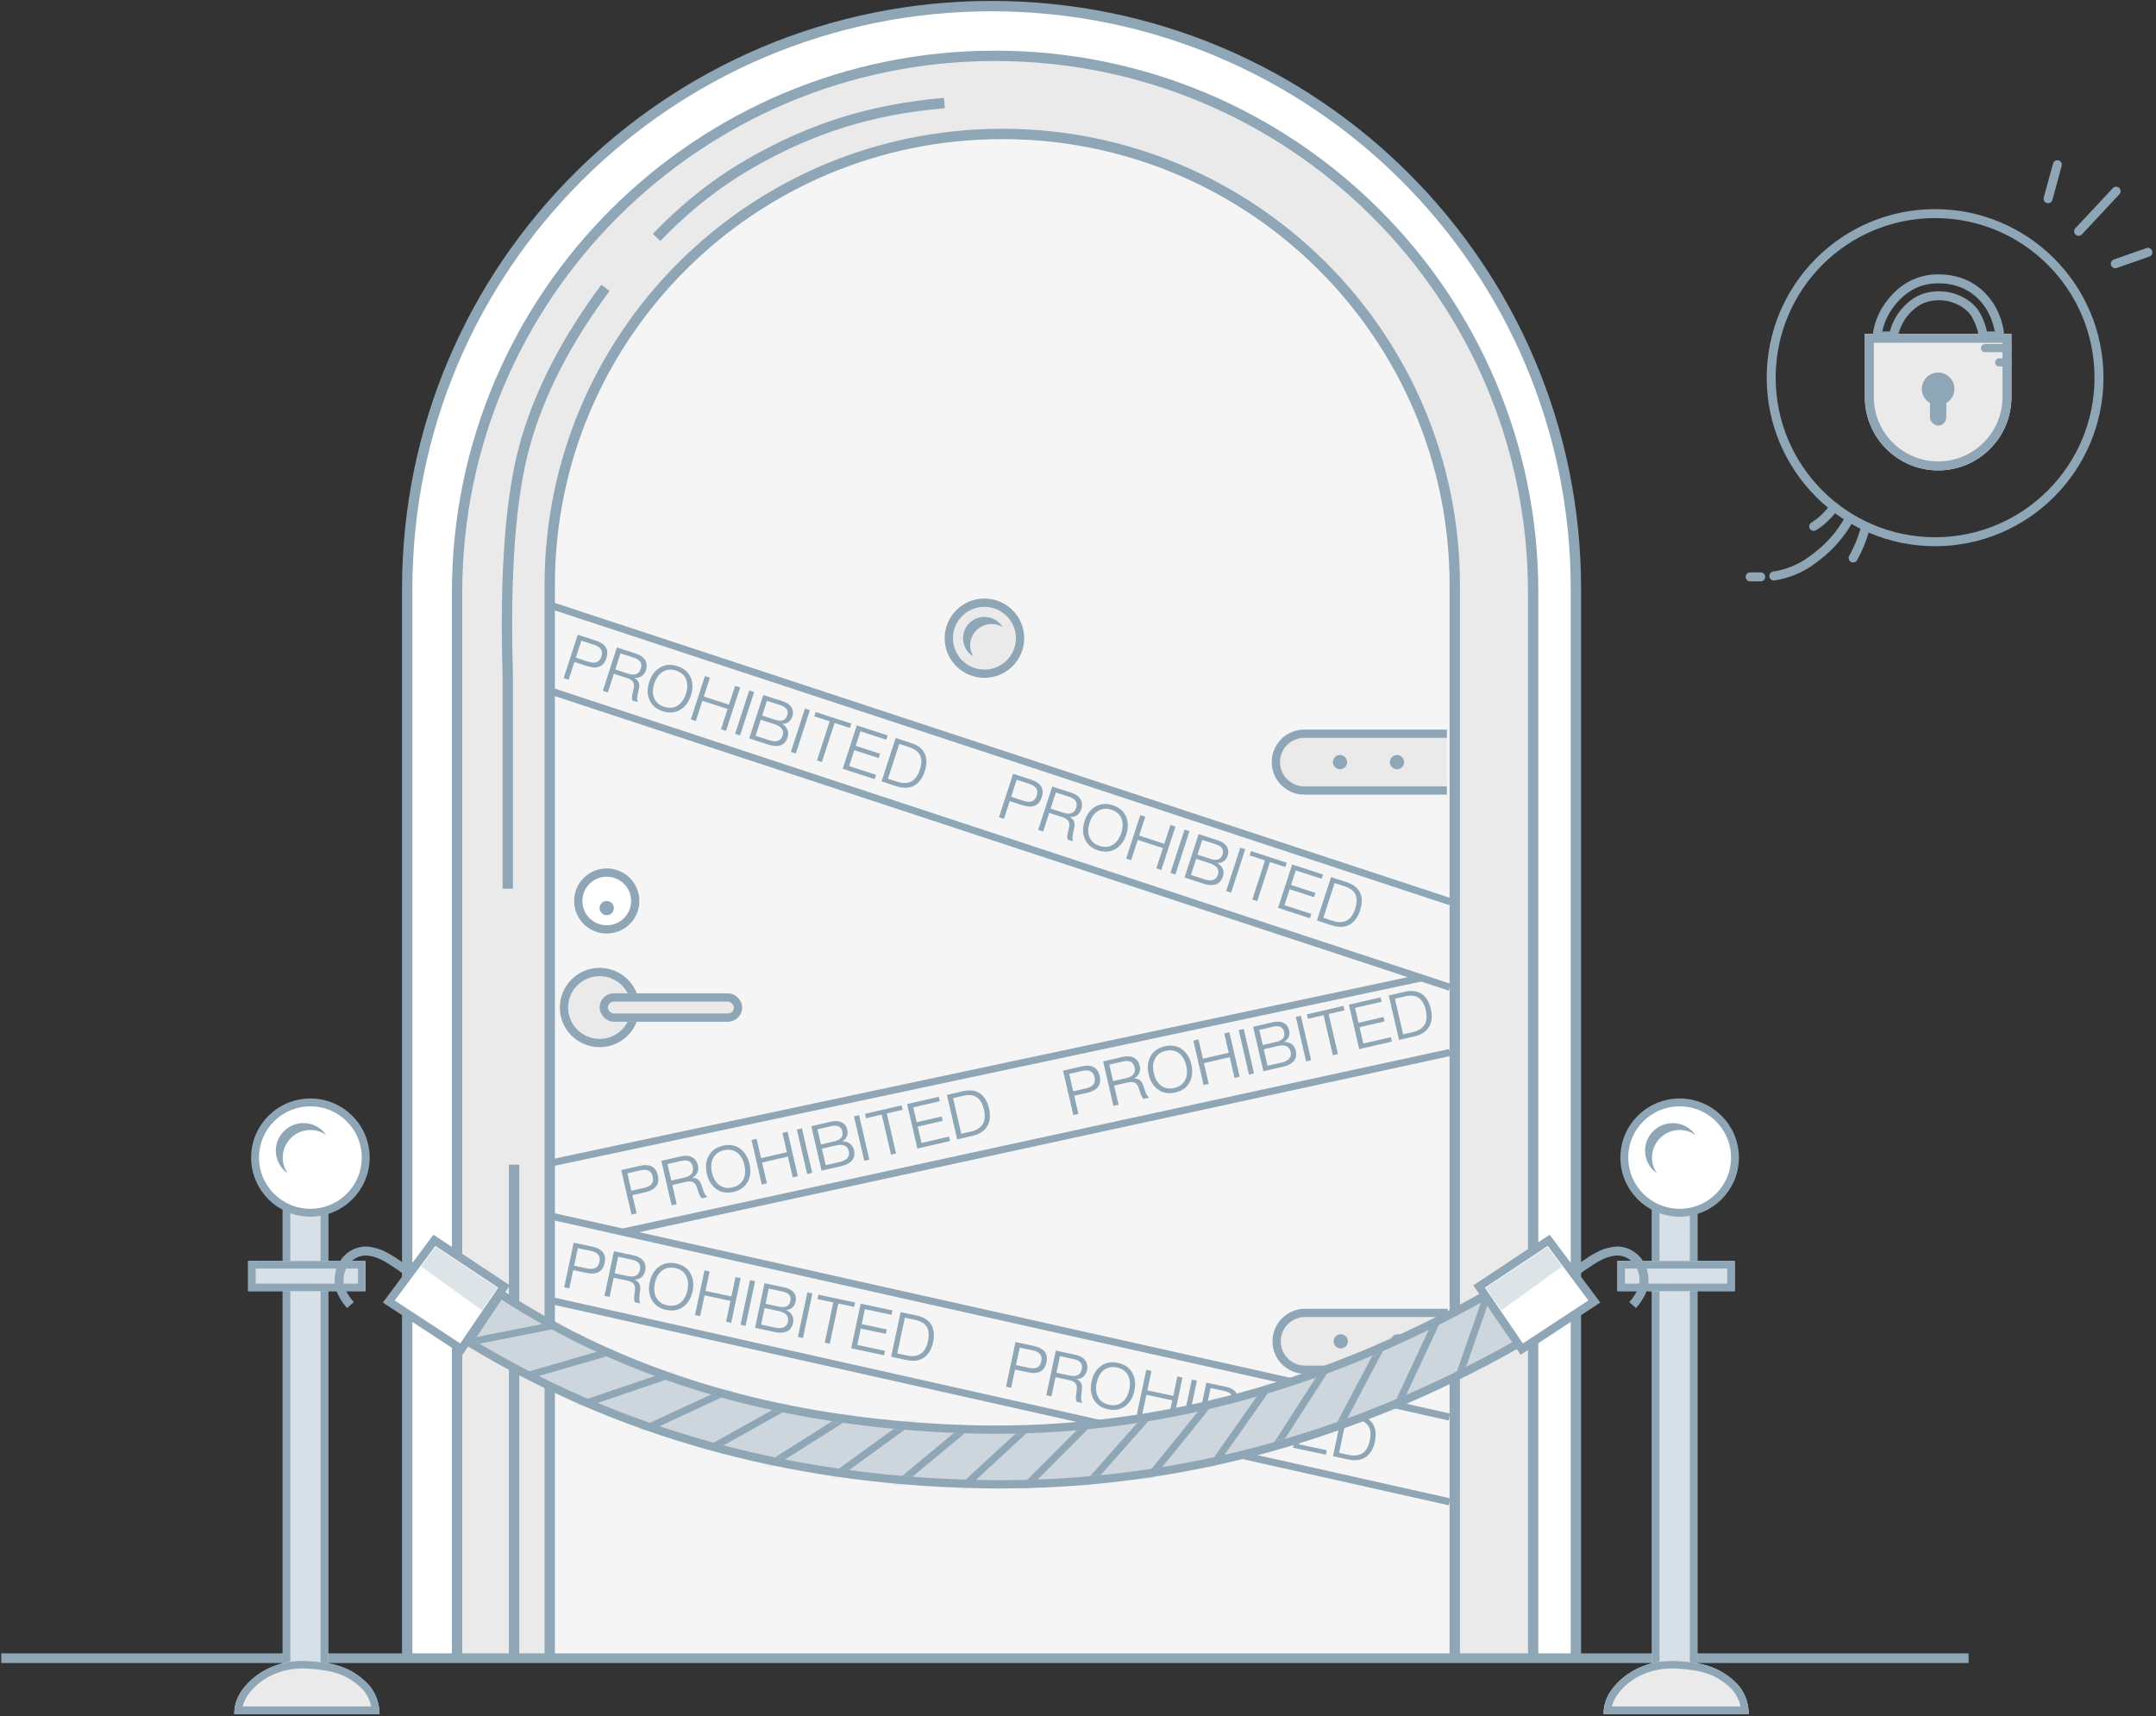 <svg xmlns="http://www.w3.org/2000/svg" xmlns:xlink="http://www.w3.org/1999/xlink" width="353" height="281" viewBox="0 0 353 281">
  <rect x="0" y="0" width="353" height="281" fill="#333333" stroke="none"/>
  <defs>
    <rect id="403-a" width="23.336" height="4.652" x="5.834" y="3.489" rx="2.326"/>
    <rect id="403-b" width="7.437" height="84.863" x="7.926" y="11.29"/>
    <rect id="403-c" width="19.212" height="4.936" x="2.265" y="25.968"/>
    <path id="403-d" d="M2.071,95.26 C4.19,92.972 7.63,91.22 12.078,91.477 C16.526,91.733 18.997,92.614 21.346,94.717 C22.911,96.119 23.722,97.928 23.777,100.143 L0.001,100.143 C-0.032,98.413 0.658,96.786 2.071,95.26 Z"/>
    <rect id="403-e" width="7.437" height="84.863" x="7.926" y="11.29"/>
    <rect id="403-f" width="19.212" height="4.936" x="2.265" y="25.968"/>
    <path id="403-g" d="M2.071,95.26 C4.19,92.972 7.63,91.22 12.078,91.477 C16.526,91.733 18.997,92.614 21.346,94.717 C22.911,96.119 23.722,97.928 23.777,100.143 L0.001,100.143 C-0.032,98.413 0.658,96.786 2.071,95.26 Z"/>
    <path id="403-h" d="M0.266,7.866 C24.577,22.61 52.194,30.368 83.118,31.14 C114.041,31.912 143.775,24.219 172.319,8.06 L166.872,0.197 C138.947,15.901 110.297,23.214 80.92,22.135 C51.543,21.056 26.401,13.682 5.494,0.012 L0.266,7.866 Z"/>
    <path id="403-j" d="M0,9.01 L24.002,9.01 L24.002,19.367 C24.002,25.995 18.629,31.368 12.001,31.368 L12.001,31.368 C5.373,31.368 2.5880345e-15,25.995 1.77635684e-15,19.367 L0,9.01 Z"/>
  </defs>
  <g fill="none" fill-rule="evenodd" transform="translate(1 1)">
    <g stroke="#8FA6B7" stroke-width="1.694" transform="translate(65.671)">
      <path fill="#FFF" d="M0,270.968 L0,95.403 C-6.47106906e-15,42.713 42.836,9.67894945e-15 95.676,0 C148.516,-9.67894945e-15 191.352,42.713 191.352,95.403 L191.352,270.968"/>
      <path fill="#EAEAEA" d="M8.167,270.968 L8.167,95.981 C8.167,47.468 47.607,8.141 96.259,8.141 C144.911,8.141 184.351,47.468 184.351,95.981 L184.351,270.968"/>
      <path fill="#F5F5F5" d="M23.336,270.968 L23.336,94.812 C23.336,54.01 56.507,20.933 97.426,20.933 C138.345,20.933 171.516,54.01 171.516,94.812 L171.516,270.968"/>
      <path d="M17.502,269.896 L17.502,189.708 M16.464,144.524 L16.464,109.54 C15.969,92.952 16.896,80.41 19.244,71.913 C21.592,63.416 25.996,54.823 32.456,46.135 M40.837,37.874 C44.611,33.933 49.668,29.485 56.221,25.723 C66.024,20.095 75.794,16.917 87.95,15.872"/>
    </g>
    <g transform="translate(89.007 97.688)">
      <g transform="translate(4.667 44.192)">
        <ellipse cx="4.667" cy="4.652" fill="#FFF" stroke="#8FA6B7" stroke-width="1.355" rx="4.667" ry="4.652"/>
        <ellipse cx="4.667" cy="5.815" fill="#8FA6B7" rx="1.167" ry="1.163"/>
      </g>
      <g transform="translate(2.334 60.473)">
        <ellipse cx="5.834" cy="5.815" fill="#EAEAEA" stroke="#8FA6B7" stroke-width="1.355" rx="5.834" ry="5.815"/>
        <use fill="#EAEAEA" xlink:href="#403-a"/>
        <rect width="21.981" height="3.297" x="6.511" y="4.166" stroke="#8FA6B7" stroke-width="1.355" rx="1.648"/>
      </g>
      <g transform="translate(0 100.014)">
        <path stroke="#8FA6B7" stroke-width="1.163" d="M.458.483L147.3 33.329M.454 14.305L147.332 47.218"/>
        <path fill="#8FA6B7" d="M2.478,11.029 L5.544,11.029 C7.266,11.029 8.127,11.761 8.127,13.227 C8.127,14.702 7.256,15.445 5.533,15.445 L3.339,15.445 L3.339,18.502 L2.478,18.502 L2.478,11.029 Z M3.339,11.772 L3.339,14.702 L5.491,14.702 C6.1,14.702 6.542,14.577 6.836,14.336 C7.119,14.095 7.266,13.729 7.266,13.227 C7.266,12.724 7.119,12.358 6.825,12.138 C6.531,11.887 6.09,11.772 5.491,11.772 L3.339,11.772 Z M9.219,11.029 L12.454,11.029 C13.199,11.029 13.787,11.196 14.218,11.541 C14.659,11.897 14.89,12.421 14.89,13.111 C14.89,13.53 14.774,13.896 14.543,14.221 C14.291,14.556 13.955,14.765 13.525,14.87 L13.525,14.891 C14.239,15.048 14.638,15.498 14.722,16.251 L14.837,17.403 C14.879,17.863 15.016,18.23 15.236,18.502 L14.302,18.502 C14.134,18.251 14.029,17.926 13.997,17.507 L13.903,16.513 C13.861,16.073 13.703,15.749 13.43,15.561 C13.178,15.372 12.821,15.288 12.349,15.288 L10.08,15.288 L10.08,18.502 L9.219,18.502 L9.219,11.029 Z M10.08,11.772 L10.08,14.545 L12.349,14.545 C12.895,14.545 13.325,14.409 13.619,14.158 C13.882,13.917 14.018,13.582 14.018,13.143 C14.018,12.682 13.882,12.337 13.63,12.117 C13.357,11.887 12.926,11.772 12.349,11.772 L10.08,11.772 Z M19.594,10.882 C20.707,10.882 21.6,11.248 22.251,12.002 C22.86,12.714 23.175,13.635 23.175,14.776 C23.175,15.906 22.86,16.817 22.251,17.528 C21.6,18.271 20.707,18.648 19.584,18.648 C18.46,18.648 17.578,18.271 16.927,17.528 C16.307,16.817 16.003,15.896 16.003,14.776 C16.003,13.645 16.307,12.724 16.927,12.012 C17.578,11.259 18.46,10.882 19.594,10.882 Z M19.594,11.646 C18.733,11.646 18.051,11.939 17.557,12.536 C17.095,13.101 16.864,13.844 16.864,14.776 C16.864,15.697 17.095,16.44 17.557,17.005 C18.04,17.591 18.723,17.884 19.584,17.884 C20.445,17.884 21.127,17.591 21.61,17.026 C22.072,16.461 22.314,15.718 22.314,14.776 C22.314,13.823 22.072,13.07 21.61,12.504 C21.127,11.929 20.455,11.646 19.594,11.646 Z M24.372,11.029 L24.372,18.502 L25.233,18.502 L25.233,15.016 L29.57,15.016 L29.57,18.502 L30.431,18.502 L30.431,11.029 L29.57,11.029 L29.57,14.273 L25.233,14.273 L25.233,11.029 L24.372,11.029 Z M31.996,11.029 L31.996,18.502 L32.847,18.502 L32.847,11.029 L31.996,11.029 Z M34.422,11.029 L37.771,11.029 C38.465,11.029 39.021,11.196 39.431,11.531 C39.83,11.866 40.029,12.326 40.029,12.913 C40.029,13.331 39.914,13.698 39.693,14.001 C39.462,14.273 39.158,14.472 38.78,14.598 C39.273,14.681 39.651,14.891 39.924,15.205 C40.197,15.519 40.344,15.916 40.344,16.419 C40.344,17.152 40.082,17.696 39.567,18.052 C39.126,18.345 38.517,18.502 37.75,18.502 L34.422,18.502 L34.422,11.029 Z M35.283,11.751 L35.283,14.294 L37.561,14.294 C38.087,14.294 38.486,14.179 38.759,13.97 C39.032,13.75 39.179,13.425 39.179,12.996 C39.179,12.578 39.042,12.264 38.769,12.054 C38.496,11.845 38.097,11.751 37.572,11.751 L35.283,11.751 Z M35.283,15.006 L35.283,17.78 L37.677,17.78 C38.202,17.78 38.612,17.675 38.927,17.486 C39.294,17.256 39.483,16.89 39.483,16.408 C39.483,15.927 39.315,15.571 39,15.341 C38.696,15.111 38.255,15.006 37.677,15.006 L35.283,15.006 Z M41.594,11.029 L41.594,18.502 L42.444,18.502 L42.444,11.029 L41.594,11.029 Z M43.442,11.029 L43.442,11.772 L46.088,11.772 L46.088,18.502 L46.939,18.502 L46.939,11.772 L49.585,11.772 L49.585,11.029 L43.442,11.029 Z M50.52,11.029 L50.52,18.502 L56.012,18.502 L56.012,17.759 L51.381,17.759 L51.381,15.016 L55.581,15.016 L55.581,14.273 L51.381,14.273 L51.381,11.772 L55.833,11.772 L55.833,11.029 L50.52,11.029 Z M57.209,11.029 L59.897,11.029 C61.084,11.029 61.976,11.364 62.585,12.054 C63.142,12.682 63.425,13.593 63.425,14.765 C63.425,15.916 63.121,16.827 62.522,17.476 C61.892,18.156 60.989,18.502 59.813,18.502 L57.209,18.502 L57.209,11.029 Z M58.07,11.772 L58.07,17.759 L59.666,17.759 C60.643,17.759 61.378,17.497 61.871,16.984 C62.333,16.482 62.575,15.739 62.575,14.765 C62.575,13.76 62.354,13.017 61.924,12.536 C61.462,12.023 60.748,11.772 59.761,11.772 L58.07,11.772 Z" transform="rotate(12 32.952 14.765)"/>
        <path fill="#8FA6B7" d="M74.818,27.31 L77.884,27.31 C79.606,27.31 80.467,28.043 80.467,29.508 C80.467,30.984 79.596,31.727 77.874,31.727 L75.679,31.727 L75.679,34.783 L74.818,34.783 L74.818,27.31 Z M75.679,28.053 L75.679,30.984 L77.832,30.984 C78.441,30.984 78.882,30.858 79.176,30.617 C79.459,30.377 79.606,30.01 79.606,29.508 C79.606,29.005 79.459,28.639 79.165,28.419 C78.871,28.168 78.43,28.053 77.832,28.053 L75.679,28.053 Z M81.56,27.31 L84.794,27.31 C85.539,27.31 86.127,27.477 86.558,27.823 C86.999,28.179 87.23,28.702 87.23,29.393 C87.23,29.811 87.115,30.178 86.884,30.502 C86.631,30.837 86.295,31.046 85.865,31.151 L85.865,31.172 C86.579,31.329 86.978,31.779 87.062,32.533 L87.178,33.684 C87.22,34.145 87.356,34.511 87.577,34.783 L86.642,34.783 C86.474,34.532 86.369,34.207 86.337,33.789 L86.243,32.794 C86.201,32.355 86.043,32.03 85.77,31.842 C85.518,31.654 85.161,31.57 84.689,31.57 L82.421,31.57 L82.421,34.783 L81.56,34.783 L81.56,27.31 Z M82.421,28.053 L82.421,30.827 L84.689,30.827 C85.235,30.827 85.665,30.691 85.959,30.439 C86.222,30.199 86.358,29.864 86.358,29.424 C86.358,28.964 86.222,28.618 85.97,28.398 C85.697,28.168 85.266,28.053 84.689,28.053 L82.421,28.053 Z M91.935,27.163 C93.048,27.163 93.94,27.53 94.591,28.283 C95.2,28.995 95.515,29.916 95.515,31.057 C95.515,32.187 95.2,33.098 94.591,33.81 C93.94,34.553 93.048,34.93 91.924,34.93 C90.8,34.93 89.918,34.553 89.267,33.81 C88.648,33.098 88.343,32.177 88.343,31.057 C88.343,29.927 88.648,29.005 89.267,28.294 C89.918,27.54 90.8,27.163 91.935,27.163 Z M91.935,27.927 C91.073,27.927 90.391,28.221 89.897,28.817 C89.435,29.382 89.204,30.125 89.204,31.057 C89.204,31.978 89.435,32.721 89.897,33.286 C90.38,33.872 91.063,34.166 91.924,34.166 C92.785,34.166 93.468,33.872 93.951,33.307 C94.413,32.742 94.654,31.999 94.654,31.057 C94.654,30.104 94.413,29.351 93.951,28.786 C93.468,28.21 92.796,27.927 91.935,27.927 Z M96.712,27.31 L96.712,34.783 L97.574,34.783 L97.574,31.298 L101.91,31.298 L101.91,34.783 L102.772,34.783 L102.772,27.31 L101.91,27.31 L101.91,30.555 L97.574,30.555 L97.574,27.31 L96.712,27.31 Z M104.336,27.31 L104.336,34.783 L105.187,34.783 L105.187,27.31 L104.336,27.31 Z M106.762,27.31 L110.112,27.31 C110.805,27.31 111.361,27.477 111.771,27.812 C112.17,28.147 112.369,28.608 112.369,29.194 C112.369,29.613 112.254,29.979 112.033,30.282 C111.802,30.555 111.498,30.753 111.12,30.879 C111.613,30.963 111.991,31.172 112.264,31.486 C112.537,31.8 112.684,32.198 112.684,32.7 C112.684,33.433 112.422,33.977 111.907,34.333 C111.466,34.626 110.857,34.783 110.091,34.783 L106.762,34.783 L106.762,27.31 Z M107.623,28.032 L107.623,30.575 L109.902,30.575 C110.427,30.575 110.826,30.46 111.099,30.251 C111.372,30.031 111.519,29.707 111.519,29.278 C111.519,28.859 111.382,28.545 111.109,28.336 C110.836,28.126 110.437,28.032 109.912,28.032 L107.623,28.032 Z M107.623,31.287 L107.623,34.061 L110.017,34.061 C110.542,34.061 110.952,33.956 111.267,33.768 C111.634,33.538 111.823,33.171 111.823,32.69 C111.823,32.208 111.655,31.852 111.34,31.622 C111.036,31.392 110.595,31.287 110.017,31.287 L107.623,31.287 Z M113.934,27.31 L113.934,34.783 L114.785,34.783 L114.785,27.31 L113.934,27.31 Z M115.782,27.31 L115.782,28.053 L118.429,28.053 L118.429,34.783 L119.279,34.783 L119.279,28.053 L121.925,28.053 L121.925,27.31 L115.782,27.31 Z M122.86,27.31 L122.86,34.783 L128.352,34.783 L128.352,34.04 L123.721,34.04 L123.721,31.298 L127.921,31.298 L127.921,30.555 L123.721,30.555 L123.721,28.053 L128.173,28.053 L128.173,27.31 L122.86,27.31 Z M129.549,27.31 L132.237,27.31 C133.424,27.31 134.317,27.645 134.926,28.336 C135.482,28.964 135.766,29.874 135.766,31.046 C135.766,32.198 135.461,33.108 134.863,33.757 C134.233,34.438 133.329,34.783 132.153,34.783 L129.549,34.783 L129.549,27.31 Z M130.41,28.053 L130.41,34.04 L132.006,34.04 C132.983,34.04 133.718,33.778 134.212,33.265 C134.674,32.763 134.915,32.02 134.915,31.046 C134.915,30.042 134.695,29.299 134.264,28.817 C133.802,28.304 133.088,28.053 132.101,28.053 L130.41,28.053 Z" transform="rotate(12 105.292 31.046)"/>
      </g>
      <g transform="translate(0 60.473)">
        <path stroke="#8FA6B7" stroke-width="1.163" d="M0.578,31.188 L142.894,0.925"/>
        <path fill="#8FA6B7" d="M11.763,25.487 L14.829,25.487 C16.552,25.487 17.413,26.22 17.413,27.685 C17.413,29.161 16.541,29.904 14.819,29.904 L12.624,29.904 L12.624,32.96 L11.763,32.96 L11.763,25.487 Z M12.624,26.23 L12.624,29.161 L14.777,29.161 C15.386,29.161 15.827,29.035 16.121,28.794 C16.405,28.554 16.552,28.187 16.552,27.685 C16.552,27.182 16.405,26.816 16.111,26.596 C15.817,26.345 15.375,26.23 14.777,26.23 L12.624,26.23 Z M18.505,25.487 L21.739,25.487 C22.485,25.487 23.073,25.654 23.503,26 C23.944,26.356 24.175,26.879 24.175,27.57 C24.175,27.988 24.06,28.355 23.829,28.679 C23.577,29.014 23.241,29.223 22.81,29.328 L22.81,29.349 C23.524,29.506 23.923,29.956 24.007,30.71 L24.123,31.861 C24.165,32.322 24.301,32.688 24.522,32.96 L23.587,32.96 C23.419,32.709 23.314,32.384 23.283,31.966 L23.188,30.971 C23.146,30.532 22.989,30.207 22.716,30.019 C22.464,29.831 22.107,29.747 21.634,29.747 L19.366,29.747 L19.366,32.96 L18.505,32.96 L18.505,25.487 Z M19.366,26.23 L19.366,29.004 L21.634,29.004 C22.18,29.004 22.611,28.868 22.905,28.616 C23.167,28.376 23.304,28.041 23.304,27.601 C23.304,27.141 23.167,26.795 22.915,26.575 C22.642,26.345 22.212,26.23 21.634,26.23 L19.366,26.23 Z M28.88,25.34 C29.993,25.34 30.885,25.707 31.537,26.46 C32.146,27.172 32.461,28.093 32.461,29.234 C32.461,30.364 32.146,31.275 31.537,31.987 C30.885,32.73 29.993,33.107 28.869,33.107 C27.746,33.107 26.864,32.73 26.212,31.987 C25.593,31.275 25.288,30.354 25.288,29.234 C25.288,28.104 25.593,27.182 26.212,26.471 C26.864,25.717 27.746,25.34 28.88,25.34 Z M28.88,26.104 C28.019,26.104 27.336,26.397 26.843,26.994 C26.381,27.559 26.149,28.302 26.149,29.234 C26.149,30.155 26.381,30.898 26.843,31.463 C27.326,32.049 28.008,32.342 28.869,32.342 C29.73,32.342 30.413,32.049 30.896,31.484 C31.358,30.919 31.6,30.176 31.6,29.234 C31.6,28.281 31.358,27.528 30.896,26.963 C30.413,26.387 29.741,26.104 28.88,26.104 Z M33.658,25.487 L33.658,32.96 L34.519,32.96 L34.519,29.475 L38.856,29.475 L38.856,32.96 L39.717,32.96 L39.717,25.487 L38.856,25.487 L38.856,28.732 L34.519,28.732 L34.519,25.487 L33.658,25.487 Z M41.281,25.487 L41.281,32.96 L42.132,32.96 L42.132,25.487 L41.281,25.487 Z M43.707,25.487 L47.057,25.487 C47.75,25.487 48.307,25.654 48.716,25.989 C49.115,26.324 49.315,26.785 49.315,27.371 C49.315,27.79 49.199,28.156 48.979,28.459 C48.748,28.732 48.443,28.93 48.065,29.056 C48.559,29.14 48.937,29.349 49.21,29.663 C49.483,29.977 49.63,30.375 49.63,30.877 C49.63,31.61 49.367,32.154 48.853,32.51 C48.412,32.803 47.803,32.96 47.036,32.96 L43.707,32.96 L43.707,25.487 Z M44.568,26.209 L44.568,28.752 L46.847,28.752 C47.372,28.752 47.771,28.637 48.044,28.428 C48.317,28.208 48.464,27.884 48.464,27.455 C48.464,27.036 48.328,26.722 48.055,26.513 C47.782,26.303 47.383,26.209 46.857,26.209 L44.568,26.209 Z M44.568,29.464 L44.568,32.238 L46.962,32.238 C47.488,32.238 47.897,32.133 48.212,31.945 C48.58,31.714 48.769,31.348 48.769,30.867 C48.769,30.385 48.601,30.029 48.286,29.799 C47.981,29.569 47.54,29.464 46.962,29.464 L44.568,29.464 Z M50.879,25.487 L50.879,32.96 L51.73,32.96 L51.73,25.487 L50.879,25.487 Z M52.728,25.487 L52.728,26.23 L55.374,26.23 L55.374,32.96 L56.224,32.96 L56.224,26.23 L58.871,26.23 L58.871,25.487 L52.728,25.487 Z M59.805,25.487 L59.805,32.96 L65.297,32.96 L65.297,32.217 L60.666,32.217 L60.666,29.475 L64.867,29.475 L64.867,28.732 L60.666,28.732 L60.666,26.23 L65.119,26.23 L65.119,25.487 L59.805,25.487 Z M66.494,25.487 L69.183,25.487 C70.369,25.487 71.262,25.822 71.871,26.513 C72.427,27.141 72.711,28.051 72.711,29.223 C72.711,30.375 72.406,31.285 71.808,31.934 C71.178,32.615 70.275,32.96 69.099,32.96 L66.494,32.96 L66.494,25.487 Z M67.355,26.23 L67.355,32.217 L68.952,32.217 C69.928,32.217 70.663,31.955 71.157,31.442 C71.619,30.94 71.86,30.197 71.86,29.223 C71.86,28.219 71.64,27.476 71.209,26.994 C70.747,26.481 70.033,26.23 69.046,26.23 L67.355,26.23 Z" transform="rotate(-13 42.237 29.223)"/>
        <path fill="#8FA6B7" d="M84.103,9.206 L87.17,9.206 C88.892,9.206 89.753,9.938 89.753,11.404 C89.753,12.879 88.881,13.622 87.159,13.622 L84.964,13.622 L84.964,16.679 L84.103,16.679 L84.103,9.206 Z M84.964,9.949 L84.964,12.879 L87.117,12.879 C87.726,12.879 88.167,12.754 88.461,12.513 C88.745,12.272 88.892,11.906 88.892,11.404 C88.892,10.901 88.745,10.535 88.451,10.315 C88.157,10.064 87.716,9.949 87.117,9.949 L84.964,9.949 Z M90.845,9.206 L94.079,9.206 C94.825,9.206 95.413,9.373 95.843,9.718 C96.285,10.074 96.516,10.598 96.516,11.288 C96.516,11.707 96.4,12.073 96.169,12.398 C95.917,12.733 95.581,12.942 95.15,13.047 L95.15,13.068 C95.864,13.225 96.264,13.675 96.348,14.428 L96.463,15.58 C96.505,16.04 96.642,16.407 96.862,16.679 L95.927,16.679 C95.759,16.427 95.654,16.103 95.623,15.684 L95.528,14.69 C95.486,14.25 95.329,13.926 95.056,13.738 C94.804,13.549 94.447,13.465 93.974,13.465 L91.706,13.465 L91.706,16.679 L90.845,16.679 L90.845,9.206 Z M91.706,9.949 L91.706,12.722 L93.974,12.722 C94.52,12.722 94.951,12.586 95.245,12.335 C95.507,12.094 95.644,11.759 95.644,11.32 C95.644,10.859 95.507,10.514 95.255,10.294 C94.982,10.064 94.552,9.949 93.974,9.949 L91.706,9.949 Z M101.22,9.059 C102.333,9.059 103.226,9.425 103.877,10.179 C104.486,10.891 104.801,11.812 104.801,12.953 C104.801,14.083 104.486,14.994 103.877,15.705 C103.226,16.448 102.333,16.825 101.209,16.825 C100.086,16.825 99.204,16.448 98.553,15.705 C97.933,14.994 97.629,14.073 97.629,12.953 C97.629,11.822 97.933,10.901 98.553,10.189 C99.204,9.436 100.086,9.059 101.22,9.059 Z M101.22,9.823 C100.359,9.823 99.676,10.116 99.183,10.713 C98.721,11.278 98.49,12.021 98.49,12.953 C98.49,13.874 98.721,14.617 99.183,15.182 C99.666,15.768 100.348,16.061 101.209,16.061 C102.071,16.061 102.753,15.768 103.236,15.203 C103.698,14.638 103.94,13.895 103.94,12.953 C103.94,12 103.698,11.247 103.236,10.681 C102.753,10.106 102.081,9.823 101.22,9.823 Z M105.998,9.206 L105.998,16.679 L106.859,16.679 L106.859,13.193 L111.196,13.193 L111.196,16.679 L112.057,16.679 L112.057,9.206 L111.196,9.206 L111.196,12.45 L106.859,12.45 L106.859,9.206 L105.998,9.206 Z M113.622,9.206 L113.622,16.679 L114.472,16.679 L114.472,9.206 L113.622,9.206 Z M116.047,9.206 L119.397,9.206 C120.09,9.206 120.647,9.373 121.056,9.708 C121.455,10.043 121.655,10.503 121.655,11.09 C121.655,11.508 121.539,11.875 121.319,12.178 C121.088,12.45 120.783,12.649 120.405,12.775 C120.899,12.858 121.277,13.068 121.55,13.382 C121.823,13.696 121.97,14.093 121.97,14.596 C121.97,15.329 121.707,15.873 121.193,16.229 C120.752,16.522 120.143,16.679 119.376,16.679 L116.047,16.679 L116.047,9.206 Z M116.908,9.928 L116.908,12.471 L119.187,12.471 C119.712,12.471 120.111,12.356 120.384,12.147 C120.657,11.927 120.804,11.602 120.804,11.173 C120.804,10.755 120.668,10.441 120.395,10.231 C120.122,10.022 119.723,9.928 119.198,9.928 L116.908,9.928 Z M116.908,13.183 L116.908,15.957 L119.303,15.957 C119.828,15.957 120.237,15.852 120.552,15.663 C120.92,15.433 121.109,15.067 121.109,14.585 C121.109,14.104 120.941,13.748 120.626,13.518 C120.321,13.288 119.88,13.183 119.303,13.183 L116.908,13.183 Z M123.22,9.206 L123.22,16.679 L124.07,16.679 L124.07,9.206 L123.22,9.206 Z M125.068,9.206 L125.068,9.949 L127.714,9.949 L127.714,16.679 L128.565,16.679 L128.565,9.949 L131.211,9.949 L131.211,9.206 L125.068,9.206 Z M132.145,9.206 L132.145,16.679 L137.637,16.679 L137.637,15.936 L133.007,15.936 L133.007,13.193 L137.207,13.193 L137.207,12.45 L133.007,12.45 L133.007,9.949 L137.459,9.949 L137.459,9.206 L132.145,9.206 Z M138.835,9.206 L141.523,9.206 C142.709,9.206 143.602,9.54 144.211,10.231 C144.768,10.859 145.051,11.77 145.051,12.942 C145.051,14.093 144.747,15.004 144.148,15.653 C143.518,16.333 142.615,16.679 141.439,16.679 L138.835,16.679 L138.835,9.206 Z M139.696,9.949 L139.696,15.936 L141.292,15.936 C142.268,15.936 143.003,15.674 143.497,15.161 C143.959,14.659 144.201,13.916 144.201,12.942 C144.201,11.937 143.98,11.194 143.55,10.713 C143.087,10.2 142.373,9.949 141.386,9.949 L139.696,9.949 Z" transform="rotate(-13 114.577 12.942)"/>
        <path stroke="#8FA6B7" stroke-width="1.163" d="M12.095,42.557 L147.371,13.182"/>
      </g>
      <path stroke="#8FA6B7" stroke-width="1.163" d="M.407 14.542L147.376 62.976M.526.549L147.447 48.966"/>
      <path fill="#8FA6B7" d="M1.942,14.476 L5.008,14.476 C6.73,14.476 7.591,15.208 7.591,16.674 C7.591,18.149 6.72,18.892 4.997,18.892 L2.803,18.892 L2.803,21.949 L1.942,21.949 L1.942,14.476 Z M2.803,15.219 L2.803,18.149 L4.955,18.149 C5.565,18.149 6.006,18.024 6.3,17.783 C6.583,17.542 6.73,17.176 6.73,16.674 C6.73,16.171 6.583,15.805 6.289,15.585 C5.995,15.334 5.554,15.219 4.955,15.219 L2.803,15.219 Z M8.683,14.476 L11.918,14.476 C12.663,14.476 13.251,14.643 13.682,14.988 C14.123,15.344 14.354,15.868 14.354,16.558 C14.354,16.977 14.238,17.343 14.007,17.668 C13.755,18.003 13.419,18.212 12.989,18.317 L12.989,18.338 C13.703,18.495 14.102,18.945 14.186,19.698 L14.301,20.85 C14.343,21.31 14.48,21.677 14.7,21.949 L13.766,21.949 C13.598,21.698 13.493,21.373 13.461,20.954 L13.367,19.96 C13.325,19.52 13.167,19.196 12.894,19.008 C12.642,18.819 12.285,18.735 11.813,18.735 L9.544,18.735 L9.544,21.949 L8.683,21.949 L8.683,14.476 Z M9.544,15.219 L9.544,17.992 L11.813,17.992 C12.359,17.992 12.789,17.856 13.083,17.605 C13.346,17.364 13.482,17.029 13.482,16.59 C13.482,16.129 13.346,15.784 13.094,15.564 C12.821,15.334 12.39,15.219 11.813,15.219 L9.544,15.219 Z M19.058,14.329 C20.171,14.329 21.064,14.695 21.715,15.449 C22.324,16.161 22.639,17.082 22.639,18.223 C22.639,19.353 22.324,20.264 21.715,20.975 C21.064,21.718 20.171,22.095 19.048,22.095 C17.924,22.095 17.042,21.718 16.391,20.975 C15.771,20.264 15.467,19.343 15.467,18.223 C15.467,17.092 15.771,16.171 16.391,15.459 C17.042,14.706 17.924,14.329 19.058,14.329 Z M19.058,15.093 C18.197,15.093 17.515,15.386 17.021,15.983 C16.559,16.548 16.328,17.291 16.328,18.223 C16.328,19.144 16.559,19.887 17.021,20.452 C17.504,21.038 18.187,21.331 19.048,21.331 C19.909,21.331 20.591,21.038 21.074,20.473 C21.537,19.908 21.778,19.165 21.778,18.223 C21.778,17.27 21.537,16.517 21.074,15.951 C20.591,15.376 19.919,15.093 19.058,15.093 Z M23.836,14.476 L23.836,21.949 L24.697,21.949 L24.697,18.463 L29.034,18.463 L29.034,21.949 L29.895,21.949 L29.895,14.476 L29.034,14.476 L29.034,17.72 L24.697,17.72 L24.697,14.476 L23.836,14.476 Z M31.46,14.476 L31.46,21.949 L32.311,21.949 L32.311,14.476 L31.46,14.476 Z M33.886,14.476 L37.236,14.476 C37.929,14.476 38.485,14.643 38.895,14.978 C39.294,15.313 39.493,15.773 39.493,16.36 C39.493,16.778 39.378,17.145 39.157,17.448 C38.926,17.72 38.622,17.919 38.244,18.045 C38.737,18.128 39.115,18.338 39.388,18.652 C39.661,18.966 39.808,19.363 39.808,19.866 C39.808,20.599 39.546,21.143 39.031,21.499 C38.59,21.792 37.981,21.949 37.215,21.949 L33.886,21.949 L33.886,14.476 Z M34.747,15.198 L34.747,17.741 L37.026,17.741 C37.551,17.741 37.95,17.626 38.223,17.417 C38.496,17.197 38.643,16.872 38.643,16.443 C38.643,16.025 38.506,15.711 38.233,15.501 C37.96,15.292 37.561,15.198 37.036,15.198 L34.747,15.198 Z M34.747,18.453 L34.747,21.227 L37.141,21.227 C37.666,21.227 38.076,21.122 38.391,20.933 C38.758,20.703 38.947,20.337 38.947,19.855 C38.947,19.374 38.779,19.018 38.464,18.788 C38.16,18.558 37.719,18.453 37.141,18.453 L34.747,18.453 Z M41.058,14.476 L41.058,21.949 L41.908,21.949 L41.908,14.476 L41.058,14.476 Z M42.906,14.476 L42.906,15.219 L45.552,15.219 L45.552,21.949 L46.403,21.949 L46.403,15.219 L49.049,15.219 L49.049,14.476 L42.906,14.476 Z M49.984,14.476 L49.984,21.949 L55.476,21.949 L55.476,21.206 L50.845,21.206 L50.845,18.463 L55.045,18.463 L55.045,17.72 L50.845,17.72 L50.845,15.219 L55.297,15.219 L55.297,14.476 L49.984,14.476 Z M56.673,14.476 L59.361,14.476 C60.548,14.476 61.44,14.811 62.049,15.501 C62.606,16.129 62.889,17.04 62.889,18.212 C62.889,19.363 62.585,20.274 61.986,20.923 C61.356,21.603 60.453,21.949 59.277,21.949 L56.673,21.949 L56.673,14.476 Z M57.534,15.219 L57.534,21.206 L59.13,21.206 C60.107,21.206 60.842,20.944 61.335,20.431 C61.797,19.929 62.039,19.186 62.039,18.212 C62.039,17.207 61.818,16.464 61.388,15.983 C60.926,15.47 60.212,15.219 59.225,15.219 L57.534,15.219 Z" transform="rotate(18 32.416 18.212)"/>
      <path fill="#8FA6B7" d="M73.219,37.253 L76.286,37.253 C78.008,37.253 78.869,37.986 78.869,39.451 C78.869,40.927 77.997,41.67 76.275,41.67 L74.08,41.67 L74.08,44.727 L73.219,44.727 L73.219,37.253 Z M74.08,37.997 L74.08,40.927 L76.233,40.927 C76.842,40.927 77.283,40.802 77.577,40.561 C77.861,40.32 78.008,39.954 78.008,39.451 C78.008,38.949 77.861,38.583 77.567,38.363 C77.273,38.112 76.832,37.997 76.233,37.997 L74.08,37.997 Z M79.961,37.253 L83.195,37.253 C83.941,37.253 84.529,37.421 84.96,37.766 C85.401,38.122 85.632,38.645 85.632,39.336 C85.632,39.755 85.516,40.121 85.285,40.446 C85.033,40.781 84.697,40.99 84.266,41.095 L84.266,41.116 C84.981,41.273 85.38,41.723 85.464,42.476 L85.579,43.628 C85.621,44.088 85.758,44.454 85.978,44.727 L85.044,44.727 C84.876,44.475 84.771,44.151 84.739,43.732 L84.645,42.738 C84.603,42.298 84.445,41.974 84.172,41.785 C83.92,41.597 83.563,41.513 83.09,41.513 L80.822,41.513 L80.822,44.727 L79.961,44.727 L79.961,37.253 Z M80.822,37.997 L80.822,40.77 L83.09,40.77 C83.636,40.77 84.067,40.634 84.361,40.383 C84.624,40.142 84.76,39.807 84.76,39.368 C84.76,38.907 84.624,38.562 84.371,38.342 C84.098,38.112 83.668,37.997 83.09,37.997 L80.822,37.997 Z M90.336,37.107 C91.449,37.107 92.342,37.473 92.993,38.227 C93.602,38.939 93.917,39.86 93.917,41 C93.917,42.131 93.602,43.041 92.993,43.753 C92.342,44.496 91.449,44.873 90.326,44.873 C89.202,44.873 88.32,44.496 87.669,43.753 C87.049,43.041 86.745,42.12 86.745,41 C86.745,39.87 87.049,38.949 87.669,38.237 C88.32,37.484 89.202,37.107 90.336,37.107 Z M90.336,37.871 C89.475,37.871 88.792,38.164 88.299,38.761 C87.837,39.326 87.606,40.069 87.606,41 C87.606,41.921 87.837,42.665 88.299,43.23 C88.782,43.816 89.464,44.109 90.326,44.109 C91.187,44.109 91.869,43.816 92.352,43.251 C92.814,42.686 93.056,41.942 93.056,41 C93.056,40.048 92.814,39.294 92.352,38.729 C91.869,38.154 91.197,37.871 90.336,37.871 Z M95.114,37.253 L95.114,44.727 L95.975,44.727 L95.975,41.241 L100.312,41.241 L100.312,44.727 L101.173,44.727 L101.173,37.253 L100.312,37.253 L100.312,40.498 L95.975,40.498 L95.975,37.253 L95.114,37.253 Z M102.738,37.253 L102.738,44.727 L103.588,44.727 L103.588,37.253 L102.738,37.253 Z M105.163,37.253 L108.513,37.253 C109.206,37.253 109.763,37.421 110.172,37.756 C110.571,38.091 110.771,38.551 110.771,39.137 C110.771,39.556 110.655,39.922 110.435,40.226 C110.204,40.498 109.899,40.697 109.521,40.822 C110.015,40.906 110.393,41.116 110.666,41.43 C110.939,41.744 111.086,42.141 111.086,42.644 C111.086,43.376 110.824,43.921 110.309,44.276 C109.868,44.57 109.259,44.727 108.492,44.727 L105.163,44.727 L105.163,37.253 Z M106.025,37.976 L106.025,40.519 L108.303,40.519 C108.828,40.519 109.227,40.404 109.5,40.194 C109.773,39.975 109.92,39.65 109.92,39.221 C109.92,38.802 109.784,38.488 109.511,38.279 C109.238,38.07 108.839,37.976 108.314,37.976 L106.025,37.976 Z M106.025,41.231 L106.025,44.004 L108.419,44.004 C108.944,44.004 109.353,43.9 109.668,43.711 C110.036,43.481 110.225,43.115 110.225,42.633 C110.225,42.152 110.057,41.796 109.742,41.566 C109.437,41.335 108.996,41.231 108.419,41.231 L106.025,41.231 Z M112.336,37.253 L112.336,44.727 L113.186,44.727 L113.186,37.253 L112.336,37.253 Z M114.184,37.253 L114.184,37.997 L116.83,37.997 L116.83,44.727 L117.681,44.727 L117.681,37.997 L120.327,37.997 L120.327,37.253 L114.184,37.253 Z M121.262,37.253 L121.262,44.727 L126.754,44.727 L126.754,43.983 L122.123,43.983 L122.123,41.241 L126.323,41.241 L126.323,40.498 L122.123,40.498 L122.123,37.997 L126.575,37.997 L126.575,37.253 L121.262,37.253 Z M127.951,37.253 L130.639,37.253 C131.826,37.253 132.718,37.588 133.327,38.279 C133.884,38.907 134.167,39.818 134.167,40.99 C134.167,42.141 133.863,43.052 133.264,43.701 C132.634,44.381 131.731,44.727 130.555,44.727 L127.951,44.727 L127.951,37.253 Z M128.812,37.997 L128.812,43.983 L130.408,43.983 C131.384,43.983 132.12,43.722 132.613,43.209 C133.075,42.706 133.317,41.963 133.317,40.99 C133.317,39.985 133.096,39.242 132.666,38.761 C132.204,38.248 131.489,37.997 130.502,37.997 L128.812,37.997 Z" transform="rotate(18 103.693 40.99)"/>
      <g transform="translate(119.011 116.295)">
        <path fill="#EAEAEA" stroke="#8FA6B7" stroke-width="1.355" d="M28.003,9.304 L4.667,9.304 C2.09,9.304 0,7.221 0,4.652 C0,2.083 2.09,0 4.667,0 L28.003,0"/>
        <ellipse cx="10.501" cy="4.652" fill="#8FA6B7" rx="1.167" ry="1.163"/>
        <ellipse cx="19.835" cy="4.652" fill="#8FA6B7" rx="1.167" ry="1.163"/>
      </g>
      <g transform="translate(118.887 21.452)">
        <path fill="#EAEAEA" stroke="#8FA6B7" stroke-width="1.355" d="M28.003,9.304 L4.667,9.304 C2.09,9.304 0,7.221 0,4.652 C0,2.083 2.09,0 4.667,0 L28.003,0"/>
        <ellipse cx="10.501" cy="4.652" fill="#8FA6B7" rx="1.167" ry="1.163"/>
        <ellipse cx="19.835" cy="4.652" fill="#8FA6B7" rx="1.167" ry="1.163"/>
      </g>
      <g transform="translate(65.34)">
        <ellipse cx="5.834" cy="5.815" fill="#EAEAEA" stroke="#8FA6B7" stroke-width="1.355" rx="5.834" ry="5.815"/>
        <path fill="#8FA6B7" d="M4.012,8.794 C3.005,8.181 2.334,7.076 2.334,5.815 C2.334,3.888 3.901,2.326 5.834,2.326 C7.099,2.326 8.208,2.995 8.823,3.998 C8.292,3.675 7.668,3.489 7.001,3.489 C5.067,3.489 3.5,5.051 3.5,6.978 C3.5,7.643 3.687,8.265 4.012,8.794 Z"/>
      </g>
    </g>
    <path stroke="#8FA6B7" stroke-linecap="square" stroke-width="1.581" d="M0,1.813 L320.527,1.813" transform="translate(0 268.71)"/>
    <g transform="translate(37.365 179.516)">
      <g transform="translate(224.187)">
        <use fill="#D7E0E6" xlink:href="#403-b"/>
        <rect width="6.203" height="83.629" x="8.543" y="11.907" stroke="#8FA6B7" stroke-width="1.234"/>
        <use fill="#D7E0E6" xlink:href="#403-c"/>
        <rect width="17.978" height="3.702" x="2.881" y="26.585" stroke="#8FA6B7" stroke-width="1.234"/>
        <use fill="#EAEAEA" xlink:href="#403-d"/>
        <path stroke="#8FA6B7" stroke-width="1.234" d="M0.64,99.526 L23.122,99.526 C22.947,97.769 22.22,96.328 20.934,95.177 C18.687,93.165 16.338,92.34 12.043,92.093 C8.138,91.867 4.77,93.254 2.523,95.68 C1.385,96.909 0.763,98.187 0.64,99.526 Z"/>
        <ellipse cx="12.455" cy="9.032" fill="#FFF" stroke="#8FA6B7" stroke-width="1.29" rx="9.058" ry="9.032"/>
        <path fill="#8FA6B7" d="M8.736,11.611 C7.562,10.795 6.794,9.439 6.794,7.903 C6.794,5.409 8.821,3.387 11.323,3.387 C12.862,3.387 14.223,4.153 15.041,5.324 C14.308,4.815 13.416,4.516 12.455,4.516 C9.954,4.516 7.926,6.538 7.926,9.032 C7.926,9.991 8.225,10.88 8.736,11.611 Z"/>
      </g>
      <use fill="#D7E0E6" xlink:href="#403-e"/>
      <rect width="6.203" height="83.629" x="8.543" y="11.907" stroke="#8FA6B7" stroke-width="1.234"/>
      <use fill="#D7E0E6" xlink:href="#403-f"/>
      <rect width="17.978" height="3.702" x="2.881" y="26.585" stroke="#8FA6B7" stroke-width="1.234"/>
      <use fill="#EAEAEA" xlink:href="#403-g"/>
      <path stroke="#8FA6B7" stroke-width="1.234" d="M0.64,99.526 L23.122,99.526 C22.947,97.769 22.22,96.328 20.934,95.177 C18.687,93.165 16.338,92.34 12.043,92.093 C8.138,91.867 4.77,93.254 2.523,95.68 C1.385,96.909 0.763,98.187 0.64,99.526 Z"/>
      <ellipse cx="12.455" cy="9.032" fill="#FFF" stroke="#8FA6B7" stroke-width="1.29" rx="9.058" ry="9.032"/>
      <path fill="#8FA6B7" d="M8.736,11.611 C7.562,10.795 6.794,9.439 6.794,7.903 C6.794,5.409 8.821,3.387 11.323,3.387 C12.862,3.387 14.223,4.153 15.041,5.324 C14.308,4.815 13.416,4.516 12.455,4.516 C9.954,4.516 7.926,6.538 7.926,9.032 C7.926,9.991 8.225,10.88 8.736,11.611 Z"/>
      <g transform="translate(16.984 22.58)">
        <g transform="translate(21.083 8.767)">
          <mask id="403-i" fill="#fff">
            <use xlink:href="#403-h"/>
          </mask>
          <use fill="#CED6DD" stroke="#8FA6B7" stroke-width="1.355" xlink:href="#403-h"/>
          <path fill="#8FA6B7" fill-rule="nonzero" d="M-2.912,9.153 L-3.139,8.006 L16.581,4.102 L16.809,5.249 L-2.912,9.153 Z M6.603,14.95 L6.277,13.827 L25.5,8.265 L25.826,9.388 L6.603,14.95 Z M16.578,19.512 L16.2,18.405 L34.518,12.177 L34.896,13.283 L16.578,19.512 Z M27.302,23.653 L26.809,22.593 L43.126,15.022 L43.62,16.082 L27.302,23.653 Z M38.38,26.852 L37.807,25.833 L52.619,17.552 L53.191,18.571 L38.38,26.852 Z M48.763,29.228 L48.136,28.24 L62.674,19.053 L63.301,20.041 L48.763,29.228 Z M58.95,31.506 L58.26,30.561 L72.869,19.942 L73.558,20.886 L58.95,31.506 Z M68.547,33.609 L67.798,32.71 L82.826,20.228 L83.575,21.127 L68.547,33.609 Z M79.929,33.636 L79.133,32.778 L92.932,20.028 L93.728,20.886 L79.929,33.636 Z M90.353,33.528 L89.523,32.703 L102.422,19.753 L103.252,20.577 L90.353,33.528 Z M100.519,33.343 L99.641,32.568 L113.517,16.909 L114.395,17.684 L100.519,33.343 Z M109.861,33.318 L108.949,32.585 L122.351,15.999 L123.263,16.733 L109.861,33.318 Z M120.217,31.822 L119.258,31.151 L131.634,13.549 L132.593,14.22 L120.217,31.822 Z M130.41,29.227 L129.425,28.595 L140.912,10.763 L141.898,11.395 L130.41,29.227 Z M141.347,25.685 L140.312,25.139 L150.492,5.921 L151.528,6.468 L141.347,25.685 Z M150.91,22.749 L149.849,22.255 L158.99,2.676 L160.052,3.169 L150.91,22.749 Z M161.326,18.486 L160.22,18.101 L167.34,-2.304 L168.446,-1.92 L161.326,18.486 Z" mask="url(#403-i)"/>
        </g>
        <g>
          <g transform="translate(186.177)">
            <path stroke="#8FA6B7" stroke-width="1.468" d="M17.728,10.606 C16.142,8.839 15.572,7.064 16.019,5.279 C16.689,2.602 18.992,1.564 20.677,1.782 C22.363,1.999 23.434,2.656 24.527,3.334 C25.256,3.786 26.295,4.509 27.646,5.503" transform="matrix(-1 0 0 1 43.518 0)"/>
            <polygon fill="#FFF" stroke="#8FA6B7" stroke-width="1.355" points=".645 10.02 12.529 17.812 19.515 7.563 8.116 0" transform="matrix(-1 0 0 1 20.16 0)"/>
            <polygon fill="#DDE4E8" points="1.731 4.268 11.701 11.471 14.237 7.788 4.119 1.069" transform="matrix(-1 0 0 1 15.969 0)"/>
          </g>
          <g transform="matrix(-1 0 0 1 27.82 0)">
            <path stroke="#8FA6B7" stroke-width="1.468" d="M17.728,10.606 C16.142,8.839 15.572,7.064 16.019,5.279 C16.689,2.602 18.992,1.564 20.677,1.782 C22.363,1.999 23.434,2.656 24.527,3.334 C25.256,3.786 26.295,4.509 27.646,5.503" transform="matrix(-1 0 0 1 43.518 0)"/>
            <polygon fill="#FFF" stroke="#8FA6B7" stroke-width="1.355" points=".645 10.02 12.529 17.812 19.515 7.563 8.116 0" transform="matrix(-1 0 0 1 20.16 0)"/>
            <polygon fill="#DDE4E8" points="1.731 4.268 11.701 11.471 14.237 7.788 4.119 1.069" transform="matrix(-1 0 0 1 15.969 0)"/>
          </g>
        </g>
      </g>
    </g>
    <g transform="translate(285.329 25.968)">
      <g stroke="#8FA6B7" stroke-linecap="round" stroke-linejoin="round" stroke-width="1.468">
        <path d="M.219 67.495C.94 67.499 1.518 67.499 1.954 67.493M4.097 67.348C6.297 67.005 8.292 66.205 10.084 64.947 12.876 62.987 14.94 60.772 16.495 57.907M10.629 59.226C11.696 58.594 12.776 57.601 13.867 56.247M17.078 64.404C17.95 62.856 18.622 61.197 19.094 59.425"/>
        <ellipse cx="30.502" cy="34.872" rx="26.835" ry="26.863"/>
        <path d="M49.003 5.57L50.524 0M54.004 10.913L60.144 4.338M60.004 16.22L65.347 14.349"/>
      </g>
      <g transform="translate(19.001 18.687)">
        <use fill="#EAEAEA" xlink:href="#403-j"/>
        <path stroke="#8FA6B7" stroke-width="1.468" d="M0.734,9.744 L0.734,19.367 C0.734,25.59 5.778,30.634 12.001,30.634 C18.223,30.634 23.268,25.59 23.268,19.367 L23.268,9.744 L0.734,9.744 Z"/>
        <ellipse cx="12.001" cy="18.02" fill="#8FA6B7" rx="2.667" ry="2.67"/>
        <rect width="2.667" height="6.007" x="10.667" y="18.02" fill="#8FA6B7" rx="1.333"/>
        <path fill="#8FA6B7" d="M19.669 10.679L24.002 10.679 24.002 12.013 19.669 12.013C19.3 12.013 19.001 11.715 19.001 11.346L19.001 11.346C19.001 10.977 19.3 10.679 19.669 10.679zM22.002 13.014L24.002 13.014 24.002 14.349 22.002 14.349C21.634 14.349 21.335 14.05 21.335 13.682L21.335 13.682C21.335 13.313 21.634 13.014 22.002 13.014z"/>
        <path stroke="#8FA6B7" stroke-width="1.468" d="M2,9.358 L4.657,9.358 C5.013,7.792 5.661,6.467 6.603,5.384 C8.016,3.759 9.684,2.774 12.212,2.774 C14.741,2.774 17.129,4.166 18.082,5.751 C18.717,6.808 19.159,8.01 19.409,9.358 L22.122,9.358 C21.866,7.206 21.164,5.365 20.016,3.837 C17.727,0.791 14.588,0 12.061,0 C8.899,1.80092424e-16 6.368,1.341 4.36,3.837 C3.022,5.501 2.235,7.341 2,9.358 Z"/>
      </g>
    </g>
  </g>
</svg>
